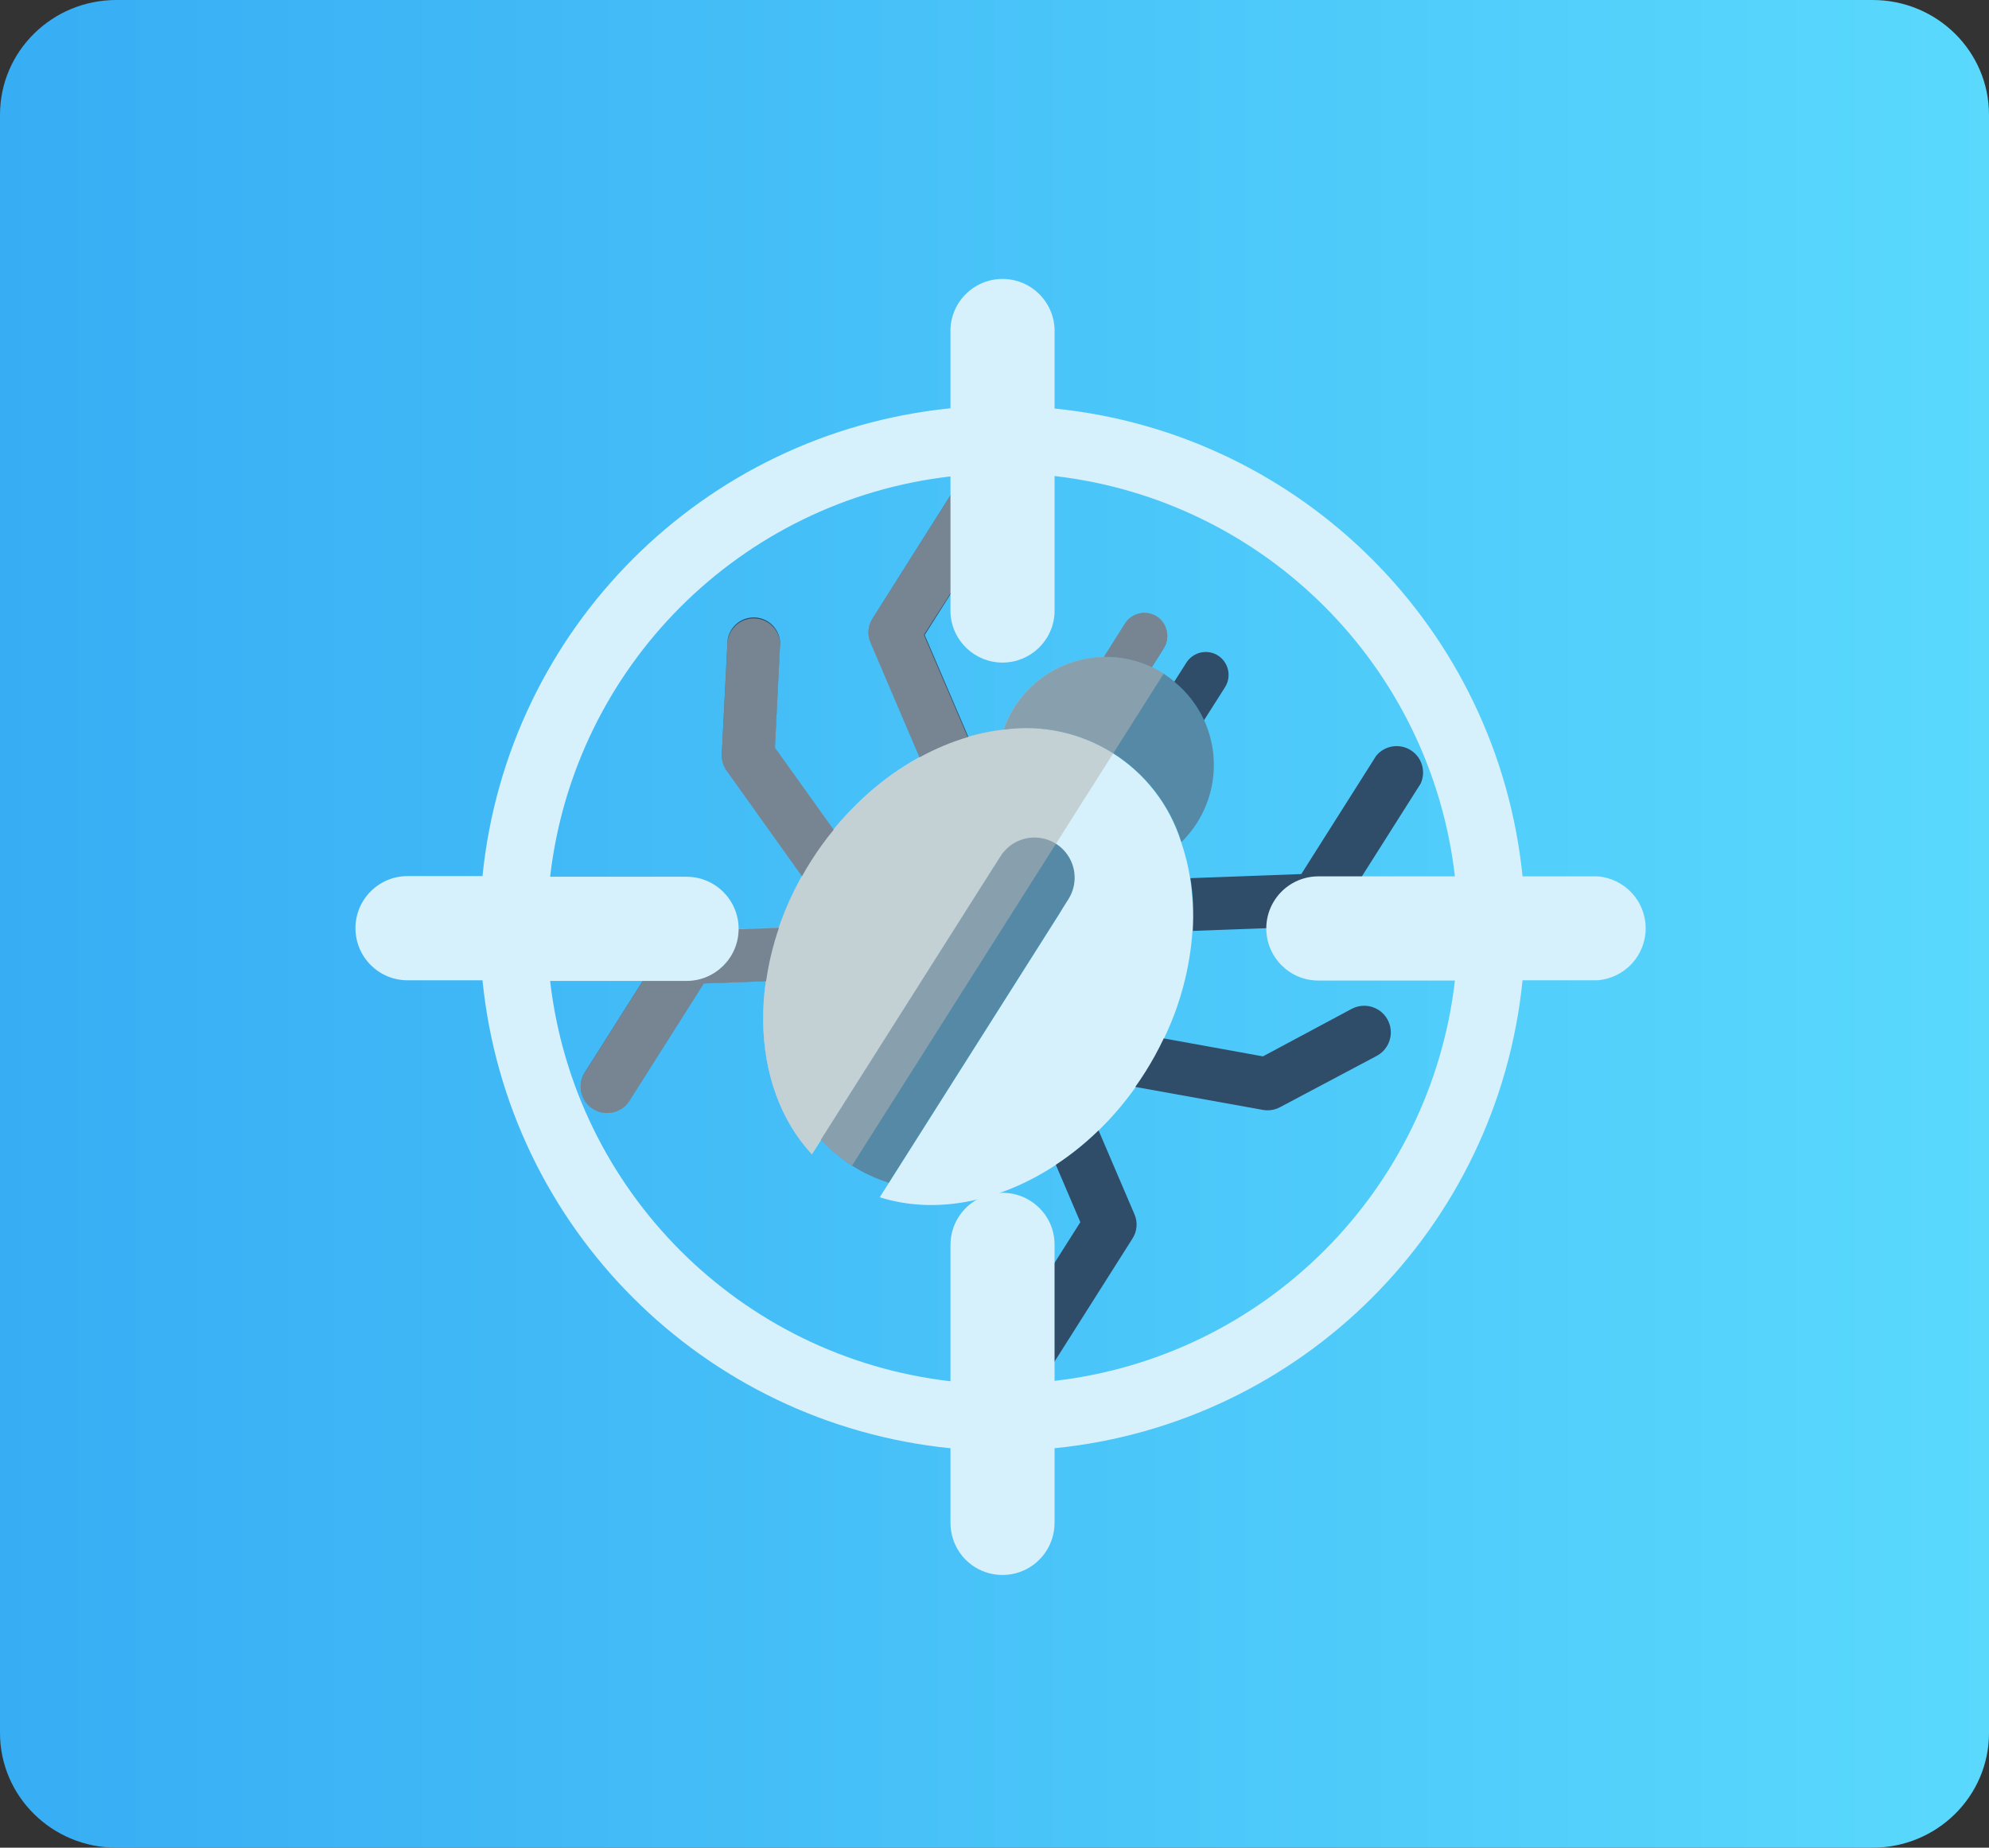 <?xml version="1.0" encoding="UTF-8"?>
<svg width="155px" height="144px" viewBox="0 0 155 144" version="1.1" xmlns="http://www.w3.org/2000/svg" xmlns:xlink="http://www.w3.org/1999/xlink">
    <rect x="0" y="0" width="155" height="144" fill="#333333" stroke="none"/>
    <!-- Generator: Sketch 48.2 (47327) - http://www.bohemiancoding.com/sketch -->
    <title>Responding</title>
    <desc>Created with Sketch.</desc>
    <defs>
        <linearGradient x1="100%" y1="50%" x2="0%" y2="50%" id="linearGradient-1">
            <stop stop-color="#5AD9FD" offset="0%"></stop>
            <stop stop-color="#37ADF4" offset="100%"></stop>
        </linearGradient>
    </defs>
    <g id="Home-page" stroke="none" stroke-width="1" fill="none" fill-rule="evenodd" transform="translate(-290, -1705)">
        <g id="Responding" transform="translate(290, 1705)">
            <path d="M145.936,0 C150.942,9.07406275e-16 155,4.004 155,8.944 L155,135.056 C155,139.996 150.942,144 145.936,144 L9.064,144 C4.058,144 0,139.996 0,135.056 L0,8.944 C0,4.004 4.058,-9.07406275e-16 9.064,0 L145.936,0 Z" id="Rectangle-13-Copy" fill="url(#linearGradient-1)"></path>
            <g id="Virus_Logo" transform="translate(27, 21)" fill-rule="nonzero">
                <path d="M62.26,62.59 C62.01,62.99 61.75,63.37 61.48,63.75 C60.629,64.95 59.672,66.072 58.62,67.1 C57.598,68.098 56.483,68.995 55.29,69.78 C50.9,72.68 45.88,73.68 41.56,72.31 L55.56,50.21 C56.158,49.265 56.207,48.073 55.688,47.082 C55.169,46.091 54.161,45.453 53.043,45.407 C51.926,45.361 50.868,45.915 50.27,46.86 L36.27,68.96 C31.33,63.65 31.11,54.12 36.2,46.09 C39.96,40.15 45.7,36.49 51.2,35.87 C57.341,35.01 63.201,38.721 65.05,44.64 C65.361,45.541 65.592,46.468 65.74,47.41 C65.951,48.769 66.015,50.147 65.93,51.52 C65.734,54.454 64.973,57.324 63.69,59.97 C63.269,60.872 62.791,61.747 62.26,62.59 Z" id="Shape" fill="#D6F1FB"></path>
                <path d="M56.26,49.08 L42.26,71.18 C40.237,70.538 38.415,69.384 36.97,67.83 L50.97,45.73 C51.568,44.785 52.626,44.231 53.743,44.277 C54.861,44.323 55.869,44.961 56.388,45.952 C56.907,46.943 56.858,48.135 56.26,49.08 Z" id="Shape" fill="#5589A6"></path>
                <path d="M66.28,43.13 C65.935,43.674 65.529,44.178 65.07,44.63 C63.221,38.711 57.361,35 51.22,35.86 C52.005,33.606 53.709,31.79 55.909,30.863 C58.109,29.937 60.599,29.987 62.76,31 C63.077,31.152 63.384,31.322 63.68,31.51 C63.968,31.693 64.246,31.893 64.51,32.11 C67.804,34.806 68.564,39.538 66.28,43.13 Z" id="Shape" fill="#5589A6"></path>
                <path d="M68.47,32.55 L66.83,35.13 C66.296,33.966 65.503,32.939 64.51,32.13 L65.45,30.65 C65.703,30.248 66.106,29.963 66.569,29.858 C67.032,29.753 67.518,29.836 67.92,30.09 C68.743,30.623 68.987,31.717 68.47,32.55 Z" id="Shape" fill="#2F4C68"></path>
                <path d="M63.69,29.52 L62.76,31 C61.594,30.451 60.318,30.177 59.03,30.2 L60.67,27.6 C60.923,27.198 61.326,26.913 61.789,26.808 C62.252,26.703 62.738,26.786 63.14,27.04 C63.54,27.293 63.821,27.697 63.92,28.16 C64.029,28.626 63.946,29.116 63.69,29.52 Z" id="Shape" fill="#2F4C68"></path>
                <path d="M83.71,40.07 L77.3,50.19 C76.956,50.787 76.329,51.165 75.64,51.19 L65.96,51.55 C66.045,50.177 65.981,48.799 65.77,47.44 L74.41,47.12 L80.24,37.91 C80.895,37.105 82.046,36.912 82.927,37.461 C83.808,38.009 84.143,39.127 83.71,40.07 Z" id="Shape" fill="#2F4C68"></path>
                <path d="M61.25,75.53 L54.84,85.65 C54.213,86.563 52.977,86.818 52.041,86.226 C51.104,85.634 50.804,84.408 51.36,83.45 L57.19,74.25 L55.28,69.78 C56.473,68.995 57.588,68.098 58.61,67.1 L61.4,73.62 C61.678,74.241 61.622,74.96 61.25,75.53 Z" id="Shape" fill="#2F4C68"></path>
                <path d="M80.29,61.29 L72.75,65.29 C72.339,65.508 71.868,65.582 71.41,65.5 L61.47,63.71 C61.74,63.33 62,62.95 62.25,62.55 C62.784,61.708 63.265,60.833 63.69,59.93 L71.42,61.33 L78.33,57.63 C78.984,57.28 79.775,57.305 80.405,57.696 C81.035,58.087 81.409,58.785 81.385,59.526 C81.361,60.268 80.944,60.94 80.29,61.29 Z" id="Shape" fill="#2F4C68"></path>
                <path d="M47.4,17.08 L41,27.2 C40.628,27.77 40.572,28.489 40.85,29.11 L44.66,38.02 C45.866,37.355 47.14,36.822 48.46,36.43 L45.06,28.49 L50.89,19.28 C51.498,18.316 51.209,17.043 50.245,16.435 C49.281,15.827 48.008,16.116 47.4,17.08 Z" id="Shape" fill="#2F4C68"></path>
                <path d="M24.94,52.53 L18.53,62.65 C17.974,63.608 18.274,64.834 19.211,65.426 C20.147,66.018 21.383,65.763 22.01,64.85 L27.84,55.65 L32.7,55.47 C32.9,54.055 33.235,52.662 33.7,51.31 L26.61,51.57 C25.926,51.583 25.296,51.945 24.94,52.53 Z" id="Shape" fill="#2F4C68"></path>
                <path d="M29.68,29.23 L29.25,37.77 C29.228,38.234 29.362,38.691 29.63,39.07 L35.5,47.29 C35.72,46.88 35.96,46.48 36.21,46.09 C36.742,45.247 37.326,44.439 37.96,43.67 L33.39,37.28 L33.78,29.46 C33.886,28.691 33.551,27.928 32.914,27.486 C32.276,27.044 31.444,26.997 30.762,27.365 C30.079,27.734 29.661,28.454 29.68,29.23 Z" id="Shape" fill="#2F4C68"></path>
                <path d="M39.4,69.84 C38.508,69.28 37.691,68.608 36.97,67.84 L36.26,68.96 C33.18,65.64 31.94,60.69 32.67,55.48 L27.84,55.66 L22.01,64.86 C21.383,65.773 20.147,66.028 19.211,65.436 C18.274,64.844 17.974,63.618 18.53,62.66 L24.94,52.54 C25.284,51.943 25.911,51.565 26.6,51.54 L33.67,51.28 C34.151,49.894 34.756,48.556 35.48,47.28 L29.63,39.09 C29.362,38.711 29.228,38.254 29.25,37.79 L29.68,29.25 C29.683,28.491 30.103,27.794 30.773,27.438 C31.444,27.082 32.256,27.123 32.887,27.546 C33.518,27.969 33.865,28.704 33.79,29.46 L33.4,37.28 L37.96,43.65 C39.802,41.353 42.074,39.437 44.65,38.01 L40.84,29.12 C40.562,28.499 40.618,27.78 40.99,27.21 L47.4,17.09 C48.027,16.177 49.263,15.922 50.199,16.514 C51.136,17.106 51.436,18.332 50.88,19.29 L45,28.48 L48.4,36.41 C49.311,36.138 50.245,35.947 51.19,35.84 C51.404,35.233 51.686,34.653 52.03,34.11 C53.55,31.703 56.184,30.228 59.03,30.19 L60.67,27.59 C60.923,27.188 61.326,26.903 61.789,26.798 C62.252,26.693 62.738,26.776 63.14,27.03 C63.544,27.281 63.829,27.685 63.93,28.15 C64.036,28.613 63.954,29.099 63.7,29.5 L62.76,31 C63.077,31.152 63.384,31.322 63.68,31.51 L39.4,69.84 Z" id="Shape" fill="#B3B3B3" opacity="0.54" style="mix-blend-mode: multiply;"></path>
                <path d="M97.47,47.3 L91.65,47.3 C89.7,28.025 74.455,12.785 55.18,10.84 L55.18,5 C55.254,3.503 54.498,2.087 53.213,1.317 C51.928,0.546 50.322,0.546 49.037,1.317 C47.752,2.087 46.996,3.503 47.07,5 L47.07,10.82 C27.791,12.757 12.543,28.002 10.6,47.28 L4.76,47.28 C2.518,47.28 0.7,49.098 0.7,51.34 C0.7,53.582 2.518,55.4 4.76,55.4 L10.6,55.4 C12.535,74.684 27.786,89.935 47.07,91.87 L47.07,97.69 C47.071,98.769 47.499,99.805 48.26,100.57 C49.423,101.725 51.167,102.066 52.68,101.437 C54.193,100.807 55.179,99.329 55.18,97.69 L55.18,91.87 C74.464,89.935 89.715,74.684 91.65,55.4 L97.47,55.4 C99.597,55.25 101.245,53.482 101.245,51.35 C101.245,49.218 99.597,47.45 97.47,47.3 Z M55.18,86.62 L55.18,76 C55.184,74.926 54.755,73.895 53.99,73.14 C52.829,71.988 51.091,71.645 49.579,72.269 C48.068,72.894 47.079,74.365 47.07,76 L47.07,86.65 C30.687,84.757 17.763,71.833 15.87,55.45 L26.5,55.45 C28.742,55.45 30.56,53.632 30.56,51.39 C30.56,49.148 28.742,47.33 26.5,47.33 L15.87,47.33 C17.763,30.947 30.687,18.023 47.07,16.13 L47.07,26.78 C47.177,28.941 48.961,30.639 51.125,30.639 C53.289,30.639 55.073,28.941 55.18,26.78 L55.18,16.1 C71.563,17.993 84.487,30.917 86.38,47.3 L75.74,47.3 C73.498,47.3 71.68,49.118 71.68,51.36 C71.68,53.602 73.498,55.42 75.74,55.42 L86.38,55.42 C84.487,71.803 71.563,84.727 55.18,86.62 Z" id="Shape" fill="#D6F1FB"></path>
            </g>
        </g>
    </g>
</svg>